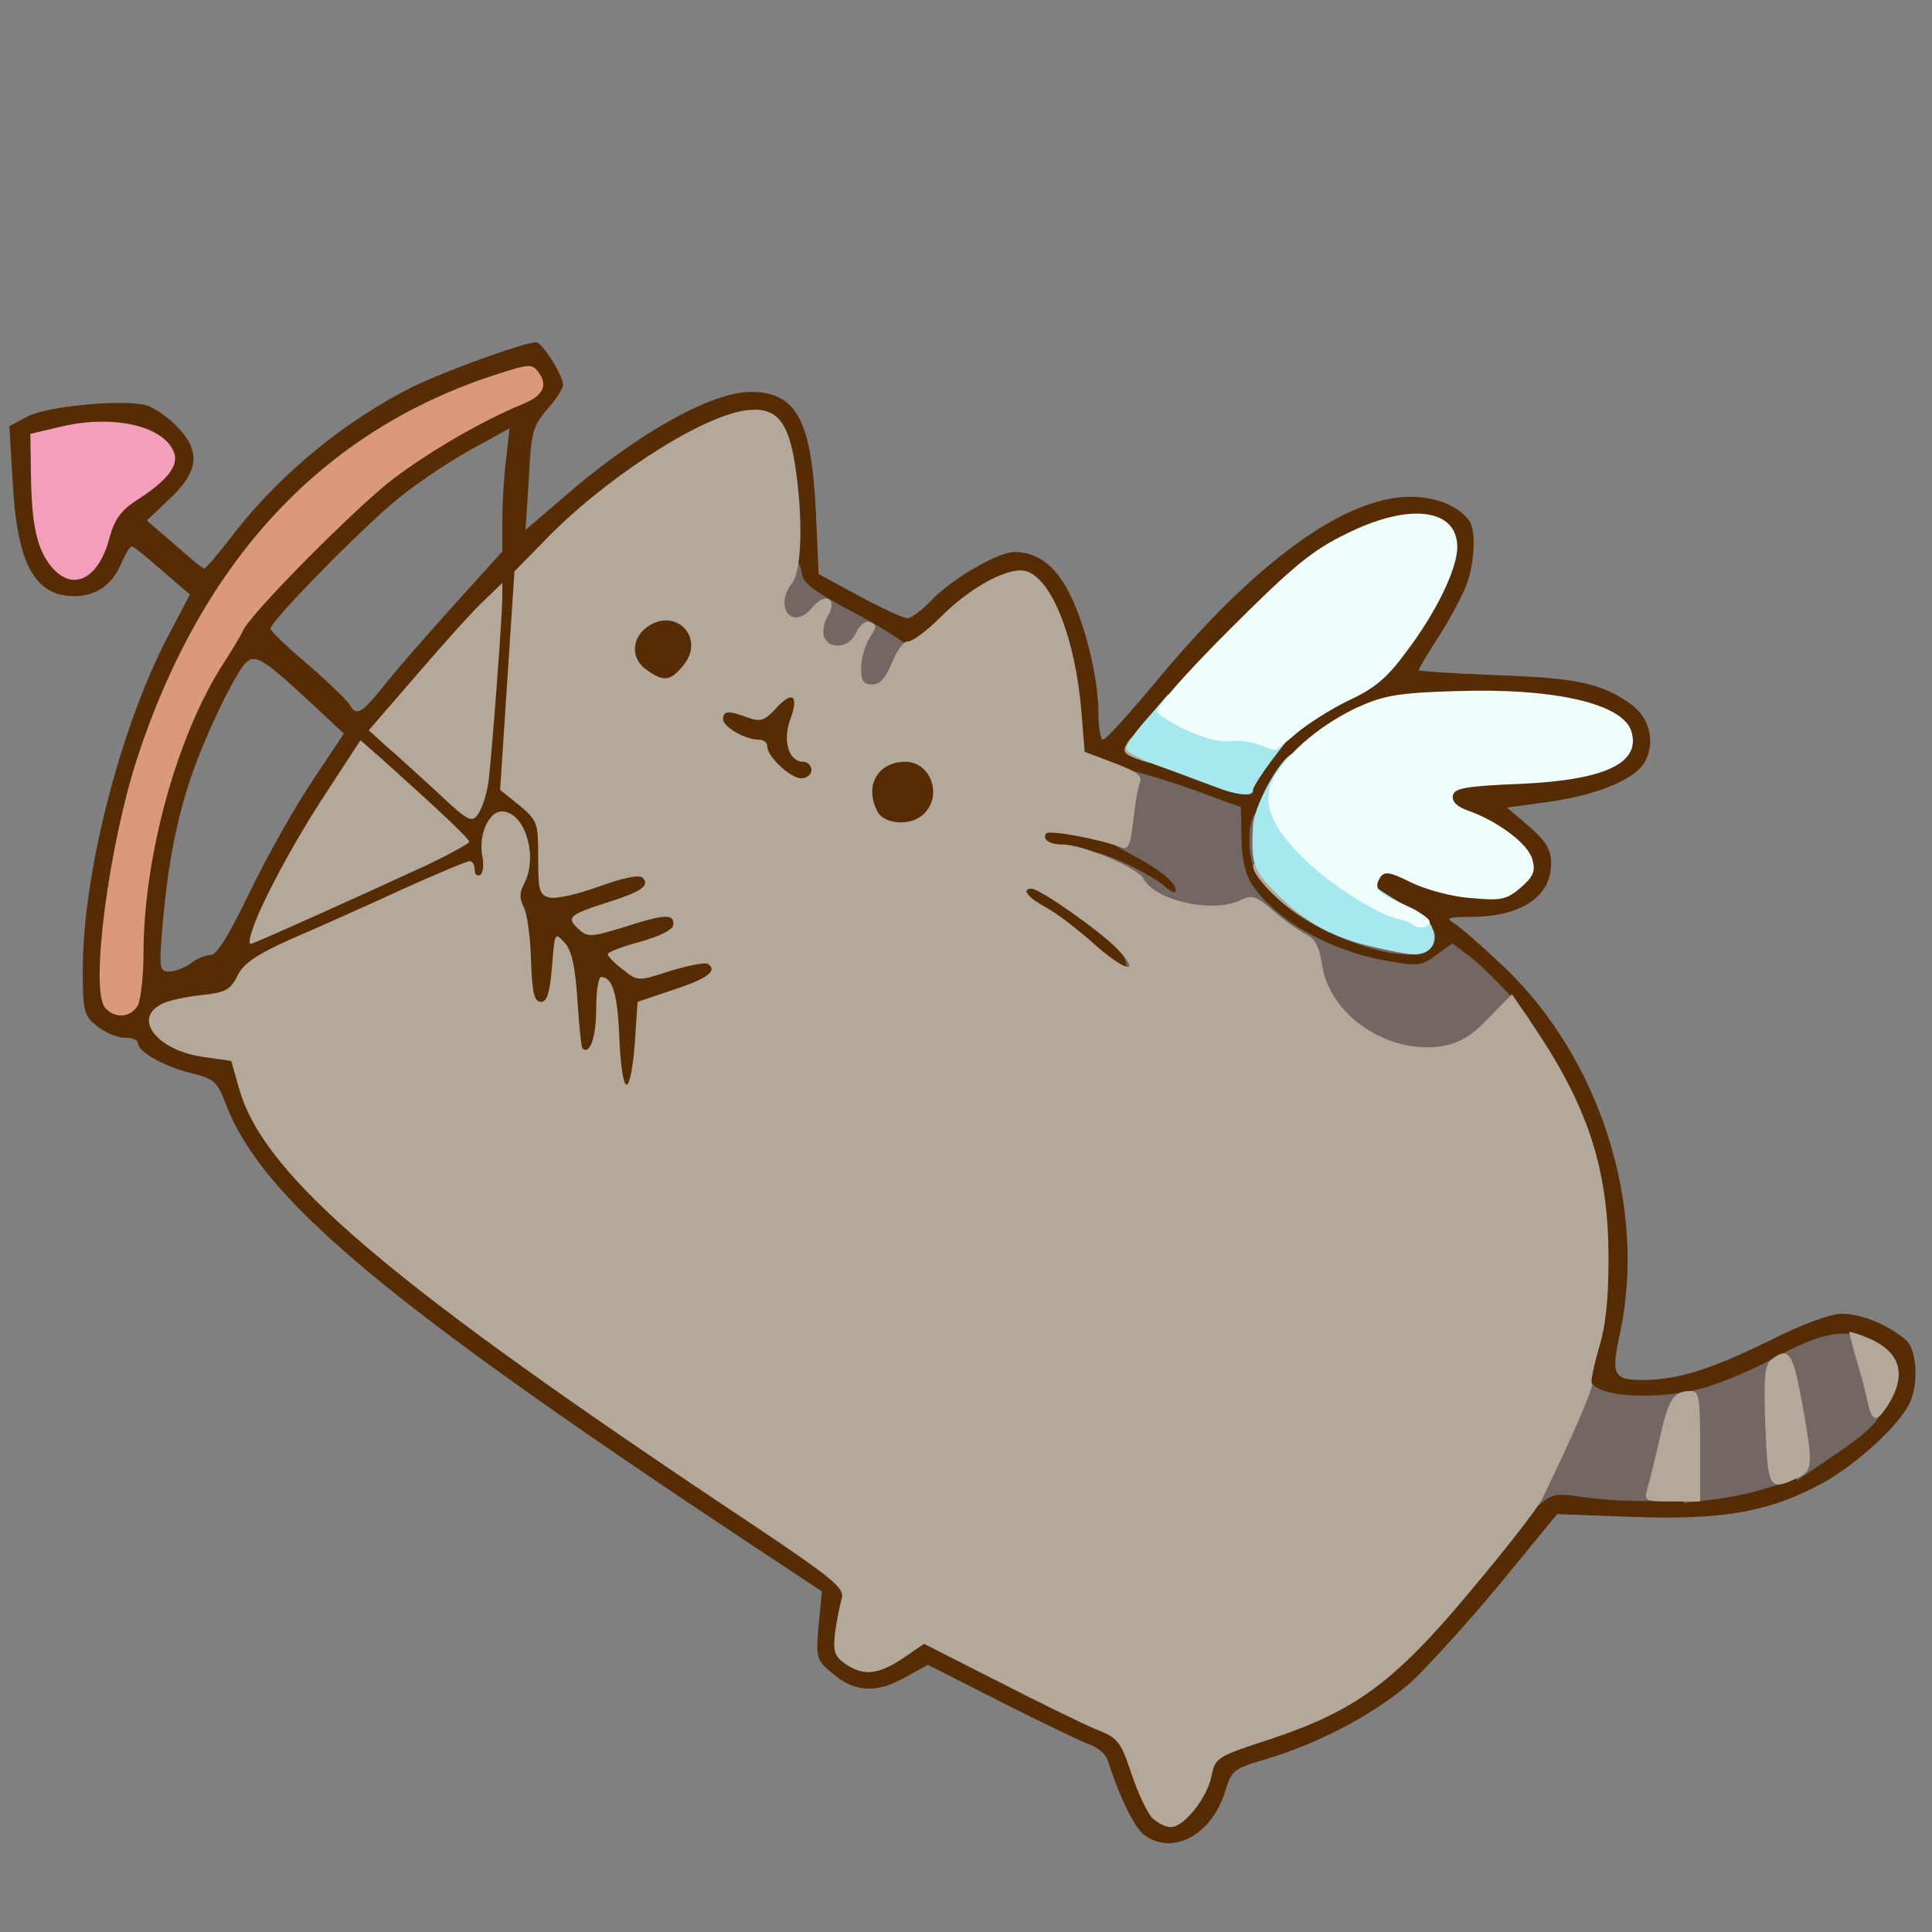 <?xml version="1.0" encoding="utf-8"?>
<!DOCTYPE svg PUBLIC "-//W3C//DTD SVG 1.0//EN" "http://www.w3.org/TR/2001/REC-SVG-20010904/DTD/svg10.dtd">
<svg version="1.0" xmlns="http://www.w3.org/2000/svg" width="32px" height="32px" viewBox="0 0 350 350" preserveAspectRatio="xMidYMid meet">
 <rect x="0" y="0" width="350" height="350" fill="#808080" stroke="none"/>
 <g fill="#552c04">
  <path d="M207.4 332.5 c-1.8 -1.2 -4.5 -6.7 -6.8 -13.8 -0.3 -0.9 -1.8 -2.2 -3.3 -2.7 -1.6 -0.6 -8.7 -4 -16 -7.7 l-13.2 -6.7 -4 2.2 c-5.2 3 -9.2 2.8 -13.1 -0.5 -3.2 -2.6 -3.2 -2.9 -2.7 -8.9 l0.6 -6.1 -12.7 -8.4 c-66.5 -44.1 -88.7 -62.7 -95.3 -79.9 -1.5 -4 -2.1 -4.6 -6.3 -5.6 -5.1 -1.3 -9.6 -3.9 -9.6 -5.4 0 -0.6 -1.1 -1 -2.4 -1 -1.3 0 -3.5 -0.9 -5 -2.1 -2.4 -1.9 -2.6 -2.6 -2.6 -10.3 0 -17.2 6.7 -43.4 15.2 -59.9 l4.2 -8 -5 -4.3 c-2.7 -2.4 -5.2 -4.4 -5.5 -4.4 -0.4 0 -1.2 1.4 -1.9 3 -1.6 3.9 -4.6 6 -8.5 6 -7.2 0 -10.4 -5.8 -11.2 -20.6 l-0.6 -10.2 3.4 -1.8 c3.6 -1.8 16.9 -3.1 21.3 -2 1.3 0.3 3.8 2 5.5 3.7 4.5 4.5 4.2 8.2 -1.1 13.2 l-4.2 4 5 4.3 c2.7 2.4 5.1 4.4 5.4 4.4 0.3 0 2.9 -3.1 5.9 -7 8.2 -10.4 19.7 -19.8 31.8 -25.9 5.7 -2.8 20.3 -8.1 22.4 -8.1 1.1 0 4.9 6 4.9 7.7 0 0.7 -1.3 2.7 -2.9 4.5 -2.6 3 -2.9 4.2 -3.3 12.6 l-0.6 9.2 6.3 -5.4 c13.3 -11.7 27.2 -19.6 34.5 -19.6 8.3 0 11 5.1 11.8 21.7 l0.5 11.3 7.4 4 c4.1 2.2 8 4 8.7 4 0.7 0 2.5 -1.4 4.2 -3.1 3.6 -3.9 12.2 -8.9 15.1 -8.9 4.2 0 7.4 2.4 9.9 7.2 3 5.8 5.4 15.7 5.4 22.1 0 2.6 0.4 4.7 0.8 4.7 0.5 0 4.6 -4.5 9.1 -9.9 18.2 -22.1 34.6 -34.1 46.6 -34.1 4.8 0 8.8 1.7 10.7 4.4 1.3 1.9 0.9 8.2 -0.8 12.2 -0.9 2.1 -3.1 6.2 -5 9.1 -1.9 2.9 -3.4 5.5 -3.4 5.7 0 0.2 6.2 0.6 13.8 0.9 14.6 0.5 19 1.4 24.3 5 3.7 2.5 4.9 6.9 2.9 10.7 -1.7 3.1 -8.3 5.9 -17 7.2 l-8 1.1 4 3.4 c3.1 2.7 4 4.2 4 6.7 0 6 -5.3 9.6 -14.3 9.7 -4.5 0 -4.9 0.2 -3.2 1.2 1.1 0.7 5 4.1 8.7 7.6 17.6 16.6 26.2 43.5 21.3 66.5 -1.7 7.9 -1.3 8.6 4.5 8.6 6 -0.1 11.9 -1.9 22.3 -7 6.1 -3.1 11.3 -5 13.4 -5 3.5 0 8.4 2 11.6 4.8 2 1.7 2.3 8.1 0.6 11.5 -2.1 4.1 -9.4 10.8 -15.4 14.2 -9.6 5.3 -18.1 6.9 -34.5 6.3 l-13.9 -0.5 -10.1 12.3 c-5.6 6.8 -12.8 14.7 -15.9 17.7 -6.3 5.8 -17 11.5 -26.8 14.4 -5.8 1.7 -6.2 2 -7.3 5.7 -2.4 7.9 -9.4 11.8 -14.6 8.1z m7 -8.7 c0.9 -1.2 1.9 -3.6 2.2 -5.4 0.5 -3 1.1 -3.3 10.7 -6.4 17.7 -5.8 24.6 -11.8 48.2 -41.5 l3 -3.8 10.2 1.3 c11.4 1.5 20.2 1 28.5 -1.4 11.2 -3.3 24.6 -14.5 22.1 -18.4 -0.5 -1 -2.2 -2.1 -3.8 -2.7 -2.3 -0.8 -3.8 -0.4 -10.5 3.3 -9.7 5.2 -17.2 7.2 -27.1 7.2 -10.9 0 -12.9 -0.9 -12.9 -5.9 0 -2.2 0.4 -5.1 1 -6.6 3.6 -9.3 3.2 -22.2 -1.1 -35.2 -2.6 -8.1 -10.8 -21.6 -16.5 -27.4 -4.3 -4.3 -4.8 -4.6 -7.5 -3.6 -4.1 1.6 -17.5 -0.6 -24.2 -3.8 -10.1 -5 -13.6 -9.2 -15.1 -18.2 l-1.1 -6.7 -13.5 -4.6 -13.5 -4.6 -0.6 -7.5 c-0.8 -9.4 -3.4 -18.8 -6.3 -22.4 -2.2 -2.7 -2.3 -2.7 -5.3 -1.1 -1.8 0.9 -5.4 3.8 -8.1 6.6 -3.5 3.5 -5.7 5 -7.6 5 -1.4 0 -7.2 -2.5 -12.9 -5.4 l-10.2 -5.5 -0.6 -10.8 c-0.9 -16.2 -2.1 -20.3 -6.1 -20.3 -5.3 0 -24.6 13 -34.4 23.2 l-5.1 5.3 -1.2 16.9 -1.2 16.9 3.2 2.7 c3 2.4 3.3 3.3 3.7 9.3 0.2 3.7 0.6 6.7 0.8 6.7 0.2 0 2.8 -0.9 5.8 -2.1 3.1 -1.1 7 -1.9 8.8 -1.7 3 0.3 3.3 0.6 3.6 4.1 0.3 3.2 0.7 3.7 2.8 3.7 2.1 0 2.4 0.4 2.4 3.9 0 3.7 0.2 4 3.3 4.3 3.1 0.3 3.2 0.5 3.2 4.6 l0 4.3 -6.5 2.2 -6.5 2.2 -0.5 7.5 -0.5 7.5 -4 0 c-3.8 0 -4 -0.2 -4.3 -3.2 -0.3 -3 -0.6 -3.3 -3.8 -3.3 -3.3 0 -3.4 -0.1 -3.4 -3.9 0 -4 0 -4 -4.2 -4.3 l-4.3 -0.3 -0.3 -8 c-0.2 -4.4 -0.7 -8.4 -1.2 -8.9 -0.6 -0.6 -1 -2.1 -1 -3.5 0 -2.5 -0.2 -2.6 -5.3 -2.4 -4.1 0.1 -8.3 1.6 -20.2 7.1 -8.3 3.8 -15.8 7.2 -16.8 7.5 -1 0.4 -2.4 2 -3 3.6 -0.9 2.5 -1.6 2.9 -6.5 3.4 -9.4 1 -8.9 3.7 1 5.2 4.7 0.7 4.7 0.8 6.3 6 4.6 15.9 27.4 35.2 93.4 79.1 l16.3 10.9 -0.5 5 c-0.2 2.7 -0.6 5.6 -0.8 6.3 -0.2 0.8 0.4 1.9 1.3 2.5 1.4 0.9 2.3 0.7 4.7 -1.1 5 -3.6 8.6 -2.9 23.3 4.6 7.3 3.8 15.2 7.6 17.5 8.5 3.6 1.4 4.3 2.2 5.8 6.9 3.1 9.5 4.2 10.5 6.9 6.6z m-191.5 -153.1 c-0.1 -6.9 -0.2 -7 -1 -2.7 -1.1 6.5 -1.1 11.2 0.1 10.5 0.6 -0.3 0.9 -3.9 0.9 -7.8z m11.7 3.8 c1 -0.8 2.6 -1.5 3.6 -1.5 1.1 0 3.4 -3.8 7.2 -11.7 3.1 -6.4 8.2 -15.4 11.3 -20 l5.6 -8.4 -5.9 -5.5 c-8.7 -8.1 -10.2 -9 -11.9 -7.3 -2.1 2.1 -8 14.6 -10.3 21.9 -2.4 7.5 -3.9 15.3 -4.8 26.3 -0.6 7.2 -0.5 7.7 1.3 7.7 1 0 2.8 -0.7 3.9 -1.5z m219.9 -6.1 c-7.4 -2.7 -9.4 -5.5 -8.1 -11 0.5 -2 1.2 -2.4 4.7 -2.4 2.2 0 5.7 0.9 7.7 1.9 6.2 3.1 10.4 3.6 13.2 1.3 l2.4 -1.9 -4.3 -2.8 c-2.4 -1.5 -5.7 -3.2 -7.3 -3.7 -2.7 -1 -2.9 -1.3 -2.6 -5.7 l0.3 -4.6 12 -0.5 c8.5 -0.4 12.9 -1.1 15.2 -2.3 4.5 -2.4 4.7 -3.2 0.9 -5 -9.8 -4.6 -30.1 -4.9 -39.7 -0.5 -9.7 4.4 -18.9 14.7 -18.9 21 0 5.5 9.3 12.9 20.5 16.3 2.2 0.6 4.2 1 4.5 0.7 0.3 -0.3 0.1 -0.6 -0.5 -0.8z m-177.2 -16.3 c0.8 -0.8 -9.7 -11.1 -11.1 -11.1 -0.8 0 -9.9 14.4 -12.6 19.6 l-1.5 3.1 12.2 -5.4 c6.7 -3 12.6 -5.8 13 -6.2z m14.8 1.2 c-0.9 -1.5 -1 -1.2 -1 1.7 0 2.9 0.1 3.2 1 1.8 0.7 -1.2 0.7 -2.4 0 -3.5z m-5.7 -26.4 l0.7 -11.4 -4.1 4.5 c-2.3 2.5 -5.4 6.1 -7.1 8.1 l-2.9 3.7 5.8 5.6 c5.5 5.3 5.7 5.4 6.3 3.2 0.4 -1.3 1 -7.5 1.3 -13.7z m143.4 4.9 c1.9 -2.1 6.6 -5.4 10.5 -7.3 7.7 -3.9 13.3 -10 18.2 -20 l2.4 -5 -2 -1.7 c-2.9 -2.4 -3.6 -2.3 -12 1.9 -6.2 3 -9.7 5.9 -21 17.2 -7.5 7.5 -14.1 14.6 -14.7 15.7 -1.1 2.1 -0.7 2.3 5.6 4.7 l6.7 2.6 1.5 -2.2 c0.8 -1.2 3 -3.9 4.8 -5.9z m-160.7 -7 c1.8 -2.4 7.5 -8.9 12.6 -14.6 l9.3 -10.3 0 -5.7 c0 -3.1 0.3 -8.1 0.7 -11.1 l0.6 -5.5 -6.9 3.8 c-3.8 2.1 -9.7 6 -13 8.7 -6.3 5 -23.4 22.4 -23.4 23.8 0 0.4 3 3.3 6.8 6.5 3.7 3.2 7.1 6.5 7.5 7.2 1.2 2.2 2.1 1.7 5.8 -2.8z m-5.8 -37.3 c2.8 -2.6 3.8 -3.8 2.1 -2.6 -5.5 3.6 -12.8 10.7 -17.8 17.2 -4.8 6.4 -4.8 6.3 2.8 -1.8 4.2 -4.5 10 -10.3 12.9 -12.8z m-46.4 7 c0.9 -3.6 1.9 -5 5 -7 2.2 -1.3 4.3 -2.9 4.7 -3.6 0.7 -1.2 -1.5 -2.9 -5.3 -4 -2.3 -0.7 -11.2 0.8 -12.6 2.1 -1.3 1.1 0.9 13.7 2.8 16.7 2.1 3.2 3.9 1.8 5.4 -4.2z"/>
  <path d="M195.2 174.1 c-2.9 -2.7 -6.8 -5.7 -8.7 -6.7 -3 -1.6 -3.5 -2.3 -3.5 -5.6 0 -3.7 0.1 -3.8 3.8 -3.8 4.1 0 9.9 3.2 16.5 8.9 3.2 2.9 3.7 3.9 3.7 7.7 0 4.3 -0.1 4.4 -3.2 4.4 -2.5 -0.1 -4.6 -1.3 -8.6 -4.9z"/>
  <path d="M208.1 163.6 c-1.6 -2 -12.4 -6.6 -17.3 -7.4 -4.2 -0.7 -4.3 -0.8 -4.3 -4.7 0 -3.4 0.3 -4 2.3 -4.3 4.5 -0.7 16.7 2.8 21.7 6.1 4.6 2.9 5 3.6 5.3 7.5 0.3 4.2 0.3 4.2 -3.1 4.2 -1.9 0 -4 -0.6 -4.6 -1.4z"/>
  <path d="M156 150.1 c-0.5 -1.1 -1 -4.2 -1 -7 0 -6.7 1.6 -8.1 9 -8.1 7 0 8 1.1 8 8.9 0 6.7 -1.6 8.1 -9 8.1 -4.8 0 -6.1 -0.4 -7 -1.9z"/>
  <path d="M138.2 141.7 c-1.2 -1.3 -2.2 -2.9 -2.2 -3.5 0 -0.7 -0.7 -1.2 -1.5 -1.2 -0.8 0 -2.6 -0.5 -4 -1.2 -2.1 -0.9 -2.5 -1.8 -2.5 -5.5 l0 -4.3 4.9 0 c3.4 0 5.1 -0.4 5.5 -1.5 0.3 -1 1.9 -1.5 4.6 -1.5 l4.1 0 -0.2 5.7 c-0.2 4.8 0 5.9 1.4 6.1 1.3 0.3 1.7 1.4 1.7 4.8 l0 4.4 -4.8 0 c-3.8 0 -5.3 -0.5 -7 -2.3z"/>
  <path d="M114.2 124.4 c-1.8 -1.2 -2.2 -2.5 -2.2 -6.9 0 -4.4 0.4 -5.7 2.2 -6.9 2.3 -1.6 9.4 -2.1 11.4 -0.8 3.7 2.4 4.4 9.6 1.3 13.6 -1.6 2.1 -2.9 2.6 -6.3 2.6 -2.3 0 -5.2 -0.7 -6.4 -1.6z"/>
 </g>
 <g fill="#726762">
  <path d="M277.2 269.8 c0.6 -5 7.5 -20.8 9.1 -20.8 0.5 0 1.5 0.8 2.2 1.7 1.8 2.4 11.6 2.9 19.5 0.9 3.5 -0.9 9.7 -3.5 13.8 -5.8 5.4 -2.9 8.8 -4.1 11.9 -4.2 5 -0.1 5.8 0.7 7.3 7.9 1.3 6.2 0.1 8.2 -9.1 14.4 l-6.4 4.3 -1.1 -5.8 -1.2 -5.9 -0.1 6.1 -0.1 6.1 -4 1.2 c-2.3 0.7 -6.3 1.5 -9 1.8 l-5 0.6 -0.1 -6.4 -0.1 -6.4 -1.5 6.3 -1.4 6.2 -5.7 -0.1 c-3.1 0 -7.7 -0.4 -10.2 -0.8 -3.8 -0.6 -4.9 -0.4 -6.9 1.3 l-2.4 2.1 0.5 -4.7z"/>
  <path d="M248.5 191.5 c-5.9 -2.1 -11.2 -8.2 -12 -13.8 -0.5 -3.3 -1.3 -4.8 -2.6 -5.2 -1 -0.4 -1.9 -1.1 -1.9 -1.6 0 -0.5 -0.5 -0.9 -1.1 -0.9 -0.6 0 -1.7 -0.7 -2.5 -1.5 -1.1 -1.1 -3.8 -1.5 -9.7 -1.5 -9.2 0 -14.7 -2.3 -14.7 -6 0 -1.6 -0.7 -2 -3 -2 -2.5 0 -3 -0.4 -3 -2.5 0 -2.2 0.2 -2.4 2.5 -1.5 4.1 1.5 8.9 4.1 10.8 5.8 0.9 0.8 1.7 1.1 1.7 0.5 0 -1.5 -2.9 -3.8 -8.4 -6.7 -2.7 -1.4 -4.4 -2.6 -3.9 -2.6 0.6 0 1.3 -2.7 1.6 -6.1 0.3 -3.3 0.7 -6.2 0.9 -6.5 0.5 -0.4 9.6 2.3 17.4 5.3 l4.2 1.5 0.1 5.5 c0 3.4 0.7 6.6 1.7 8.2 4.2 6.6 13.9 12.2 24.3 14.1 6 1.1 6.6 1 9.3 -1 l2.9 -2.1 2.8 2.1 c1.6 1.1 5 4.4 7.6 7.3 4 4.4 4.5 5.3 2.9 5.5 -1.1 0.2 -3.1 1.5 -4.5 2.8 -4.7 4.4 -15.3 5.7 -23.4 2.9z"/>
  <desc>cursor-land.com</desc><path d="M201 175.9 c0 -1.8 0.2 -1.9 1.5 -0.9 1.2 1 1.5 1 1.5 -0.2 0 -0.8 -0.5 -1.9 -1.2 -2.6 -0.9 -0.9 -0.5 -1.2 2 -1.2 3 0 3.2 0.2 3.2 3.5 0 3.3 -0.2 3.5 -3.5 3.5 -2.9 0 -3.5 -0.4 -3.5 -2.1z"/>
  <path d="M247.4 171.5 c-9.6 -3 -17.1 -8.2 -20 -13.8 -2 -3.8 -1 -12.4 1.2 -10.2 0.8 0.7 1.4 3.1 1.4 5.2 0 6.5 0.9 8.2 4.6 8.9 1.9 0.3 3.4 1.1 3.4 1.8 0 1.7 3.2 4.2 6.6 5.1 3.7 0.9 12.8 1 14.3 0.1 0.7 -0.4 1.1 0.1 1.1 1.2 0 3.4 -5.1 4.1 -12.6 1.7z"/>
  <path d="M214.5 140.4 c-6.9 -2.6 -8 -3.3 -5 -2.9 2.2 0.2 5.7 0.5 7.8 0.5 2.5 0 3.7 0.5 3.7 1.4 0 0.8 1.4 1.9 3 2.5 1.7 0.5 3 1.2 3 1.5 0 1.3 -4 0.3 -12.5 -3z"/>
  <path d="M153 123.6 c0 -3.2 -0.3 -3.5 -3.2 -3.8 -2.5 -0.2 -3.4 -0.8 -3.6 -2.5 -0.2 -1.6 -1.1 -2.3 -3.5 -2.5 -3 -0.3 -3.2 -0.6 -3.5 -4.7 -0.2 -2.5 0.2 -5.5 0.9 -6.8 1.7 -3.2 4.7 -3 5.1 0.3 0.2 2.1 2 3.4 10.3 7.8 5.5 3 10.1 6 10.3 6.8 0.1 0.8 -0.4 3.1 -1.3 5.1 -1.5 3.6 -1.7 3.7 -6.5 3.7 l-5 0 0 -3.4z"/>
 </g>
 <g fill="#da9978">
  <path d="M19 182.5 c-2.7 -3.3 0.7 -29.3 5.9 -45.3 11.7 -35.6 33.4 -59 64.5 -69.2 6.5 -2.1 7 -2.2 8.2 -0.5 1.7 2.3 0.8 4.2 -2.9 5.7 -7.3 3 -16.6 8.4 -23.4 13.5 -6.6 5 -26.1 24.6 -27.3 27.6 -0.3 0.7 -1.8 3.2 -3.4 5.7 -8.5 13 -14.6 35.2 -14.6 52.7 0 4.1 -0.5 8.3 -1 9.4 -1.3 2.3 -4.3 2.5 -6 0.4z"/>
 </g>
 <g fill="#b4a89a">
  <path d="M208.6 329.2 c-0.9 -1.1 -2.6 -4.7 -3.7 -8.1 -1.9 -5.7 -2.5 -6.3 -6.3 -7.8 -2.2 -0.9 -10.2 -4.8 -17.6 -8.6 l-13.6 -6.9 -3.8 2.6 c-4.5 3 -7.2 3.3 -10.5 1 -2 -1.4 -2.2 -2.3 -1.8 -5.8 0.3 -2.2 0.9 -5 1.2 -6.1 0.5 -1.8 -1.7 -3.6 -15.7 -13 -65.9 -43.8 -88.7 -63.1 -93.4 -79 l-1.5 -5.3 -4.9 -0.7 c-8.3 -1.1 -13 -6.8 -7.9 -9.5 1.1 -0.7 4.4 -1.4 7.2 -1.7 4.5 -0.5 5.4 -0.9 6.7 -3.5 1.1 -2.3 3.5 -3.9 10 -6.8 4.7 -2 13.6 -6 19.9 -8.9 6.2 -2.8 11.7 -5.1 12.2 -5.1 0.5 0 0.9 0.7 0.9 1.6 0 0.8 0.4 1.2 1 0.9 0.5 -0.3 0.7 -1.8 0.4 -3.3 -0.8 -3.8 1.1 -8.2 3.5 -8.2 4.2 0 6.7 8.2 4 13.2 -0.8 1.5 -0.8 2.6 0 4.2 0.6 1.1 1.2 5.5 1.3 9.6 0.2 5.9 0.6 7.5 1.8 7.5 1.1 0 1.6 -1.6 2 -6.4 0.5 -6.2 0.5 -6.3 2.3 -4.3 1.3 1.4 1.9 4.3 2.3 10.3 0.3 4.6 0.7 8.6 0.9 8.8 1.3 1.3 2.5 -1.9 2.5 -7 0 -3.2 0.4 -5.9 0.9 -5.9 2.1 0 3 3.2 3.3 11 0.2 4.8 0.7 8.5 1.3 8.5 0.6 0 1.2 -3.4 1.5 -7.5 l0.5 -7.5 6.5 -2.2 c6.2 -2 8.1 -3.5 6.2 -4.7 -0.4 -0.3 -3.5 0.3 -6.8 1.3 -5.8 1.9 -5.9 1.9 -8.6 -0.3 -1.5 -1.1 -2.7 -2.4 -2.7 -2.7 -0.1 -0.4 2.6 -1.4 5.9 -2.3 3.8 -1.1 6 -2.2 6 -3.2 0 -1.9 -1.6 -1.8 -9.1 0.6 -5.9 1.8 -6.5 1.8 -8.1 0.3 -2.3 -2.1 -1.7 -2.6 5.2 -4.8 6.3 -2 7.8 -3.1 6.4 -4.5 -0.6 -0.6 -3.4 0 -7.9 1.6 -3.8 1.4 -7.8 2.3 -9 2 -1.8 -0.5 -2 -1.3 -2 -7.2 0 -6.3 -0.1 -6.7 -3.4 -9.5 l-3.5 -2.8 1.3 -19.8 1.3 -19.8 5.2 -5.3 c10.7 -11.2 27.9 -22.4 36.3 -23.8 5.7 -0.9 8 1.5 9.3 9.6 1.5 9.6 1.3 19.3 -0.5 21.6 -3.4 4.5 0.1 8.8 3.7 4.4 2.4 -2.9 4.7 -1.4 2.7 1.7 -0.7 1.1 -0.9 2.8 -0.6 3.7 1 2.4 4.6 2 5.8 -0.8 0.7 -1.5 1.7 -2.2 2.6 -1.9 1.2 0.5 1.1 0.9 -0.2 2.9 -0.8 1.3 -1.5 3.7 -1.5 5.4 0 2.3 0.4 3 2 3 1.4 0 2.5 -1.2 3.6 -4 0.9 -2.2 2.2 -3.9 2.8 -3.8 0.7 0.2 3.5 -1.9 6.2 -4.6 5.4 -5.4 12.4 -9.1 15.4 -8.1 4.6 1.5 8.8 12.2 9.9 25.3 l0.6 7.4 5.3 2 c4.2 1.6 5.2 2.3 4.7 3.6 -0.4 1 -0.9 4.1 -1.2 7 -0.5 4.3 -0.9 5.2 -2.2 4.7 -3.9 -1.5 -13.1 -3.2 -13.6 -2.5 -0.7 1.1 0.6 2 3.1 2 3.6 0 13.4 4.2 14.5 6.1 2.2 4.2 13 6.5 18 3.8 1.7 -0.8 2.6 -0.5 5.6 2.1 1.9 1.7 4.6 3.6 5.8 4.2 1.7 0.8 2.5 2.2 3 5.6 1.4 9.2 12 16.3 21.9 14.7 3 -0.6 5.2 -1.8 8.3 -5.1 l4.2 -4.3 4.6 6.8 c9.4 14.2 12.9 25.3 12.9 41.1 0 7.2 -0.5 12.4 -1.8 16.4 -0.9 3.2 -1.5 6 -1.2 6.3 0.4 0.4 -3.6 9.7 -9 20.8 -0.8 1.7 -6.6 9.1 -12.9 16.6 -13.8 16.6 -20.9 21.8 -36.2 26.9 -9.8 3.2 -10.1 3.4 -10.8 6.6 -0.7 4 -5 9.4 -7.4 9.4 -1 0 -2.5 -0.8 -3.5 -1.8z m-6.3 -157.4 c-3 -3.1 -13.9 -10.8 -15.4 -10.8 -2 0 -0.7 1.6 2.6 3.4 1.9 1 5.8 4 8.7 6.6 5.7 5.1 8.8 5.7 4.1 0.8z m-34.9 -24.4 c3.4 -3.3 1.2 -9.4 -3.4 -9.4 -5 0 -7.5 4.4 -5 9.1 1.3 2.3 6.2 2.6 8.4 0.3z m-20.4 -7.9 c0 -0.8 -0.7 -1.5 -1.5 -1.5 -2.6 0 -3.7 -3.7 -2.4 -7.5 1.7 -4.5 0.5 -5.5 -2.5 -2.2 -2.1 2.3 -2.9 2.5 -5.1 1.7 -3.5 -1.3 -4.5 -1.3 -4.5 0.3 0 1.4 4 3.7 6.5 3.7 0.8 0 1.5 0.5 1.5 1.2 0 1.9 4.2 5.8 6.2 5.8 1 0 1.8 -0.7 1.8 -1.5z m-23.1 -19.1 c3.8 -4.8 -1.3 -10.3 -6.4 -7 -3.2 2.1 -3.3 6 -0.3 8 3.1 2.2 4.3 2 6.7 -1z"/>
  <path d="M298.4 269.8 c0.4 -1.3 1.4 -5.4 2.3 -9.3 1.6 -7.2 2.5 -8.5 5.6 -8.5 1.5 0 1.7 1.1 1.7 10 l0 10 -5.1 0 c-4.8 0 -5.1 -0.1 -4.5 -2.2z"/>
  <path d="M319.8 258.3 c-0.3 -8.9 -0.1 -11 1.1 -12 3.1 -2.4 3.9 -1.3 5.5 7.5 2.1 11.6 2.1 12.7 -0.9 14 -5 2.3 -5.2 2 -5.7 -9.5z"/>
  <path d="M338.4 254.3 c-0.3 -1.6 -1.2 -5 -2 -7.7 -0.8 -2.7 -1.4 -5.1 -1.4 -5.3 0 -0.1 1.2 0.2 2.7 0.8 6.3 2.4 7.9 6.4 4.6 12 -2.2 3.6 -3.1 3.7 -3.9 0.2z"/>
  <path d="M45.6 168.8 c1.4 -4.7 7.8 -16.6 13.7 -25.5 l6 -9.2 4.1 3.6 c9.7 8.7 15.6 14.2 15.6 14.8 0 0.3 -3.3 2.1 -7.2 4 -13.2 6.1 -31.9 14.5 -32.4 14.5 -0.3 0 -0.2 -1 0.2 -2.2z"/>
  <path d="M235.9 166.1 c-4.4 -2.7 -8.9 -7.4 -8.9 -9.2 0 -0.5 0.9 -0.9 2.1 -0.9 2.6 0 7.9 4.9 7.9 7.3 0 0.9 1.1 2.3 2.5 2.9 2.4 1.1 3.4 2.8 1.7 2.8 -0.4 0 -2.8 -1.3 -5.3 -2.9z"/>
  <path d="M79.3 143.6 c-3.3 -3 -7.5 -6.9 -9.3 -8.4 l-3.2 -2.9 9 -10.4 c4.9 -5.7 10.3 -11.7 12.1 -13.3 l3.1 -3 0 2.5 c0 3.6 -1.9 28.6 -2.5 33.5 -0.3 2.3 -1.2 4.9 -1.9 5.9 -1.1 1.6 -1.8 1.3 -7.3 -3.9z"/>
  <path d="M206.3 137.6 c-2.6 -0.9 -3 -1.4 -2.2 -2.8 1.2 -2.2 2.9 -2.3 2.9 -0.3 0 0.7 0.8 1.8 1.7 2.4 2.7 1.5 1.2 2 -2.4 0.7z"/>
 </g>
 <g fill="#f39fbc">
  <path d="M9.1 102.4 c-2.5 -3.2 -3.4 -7.7 -3.5 -16.9 l-0.1 -6.9 5.5 -1.3 c9.6 -2.3 19 -0.1 20.6 4.9 0.7 2.3 -1.5 5 -6.8 8.4 -2.8 1.8 -4 3.4 -4.9 6.6 -2 7.9 -6.9 10.2 -10.8 5.2z"/>
 </g>
 <g fill="#a7e8ee">
  <path d="M249 171.6 c-7.3 -1.6 -12.6 -4.5 -17.7 -9.7 -4.3 -4.2 -4.7 -5.6 -4.3 -12.4 0.2 -3.2 3.9 -10.3 6.4 -12.5 1.4 -1.1 1.6 -0.8 1.6 2.4 0 2 -0.4 3.6 -0.9 3.6 -1.7 0 0.2 4.5 3.3 7.8 4.3 4.7 13.9 11.9 18.1 13.6 5.5 2.3 5.9 8.7 0.5 8.5 -0.8 0 -4 -0.6 -7 -1.3z"/>
  <path d="M220 142.5 c-1.9 -0.7 -6.3 -2.4 -9.7 -3.6 -3.5 -1.2 -6.3 -2.7 -6.3 -3.3 0 -0.6 1.7 -3.1 3.8 -5.4 l3.8 -4.4 4.8 2.6 c2.8 1.5 6.5 2.6 8.7 2.6 2.1 0 4.9 0.4 6.3 1 l2.6 1 -3.5 4.6 c-1.9 2.5 -3.5 5 -3.5 5.5 0 1.3 -2.9 1 -7 -0.6z"/>
 </g>
 <g fill="#f0feff">
  <path d="M255.8 167.4 c-0.4 -0.3 -1.2 -0.6 -2 -0.8 -3.4 -0.5 -11.7 -5.6 -16.7 -10.2 -7.1 -6.6 -8.9 -11.4 -6 -16.1 2.9 -4.6 8.5 -9.2 14.9 -12.2 4.7 -2.1 7.3 -2.6 17.8 -2.9 17.9 -0.6 30.5 2.3 31.8 7.5 1.5 5.6 -4.9 8.6 -20.1 9.3 -10 0.4 -12 0.8 -12.3 2.1 -0.2 1.1 0.7 2 2.6 2.7 5.5 1.9 11.1 6.1 11.8 8.9 0.6 2.1 0.2 3.1 -2.1 5.1 -2.6 2.2 -3.6 2.4 -8.9 1.9 -3.4 -0.2 -8.2 -1.5 -10.9 -2.8 -4 -2 -4.9 -2.1 -5.7 -0.9 -1.2 2 -0.4 2.9 4.6 5 2.4 1.1 4.4 2.4 4.4 3 0 1.1 -2.3 1.4 -3.2 0.4z"/>
  <path d="M228 134.9 c-1.4 -0.6 -3.8 -0.8 -5.5 -0.6 -2.7 0.4 -10.3 -2.8 -12.9 -5.3 -0.5 -0.5 4.9 -6.7 13 -14.8 11.6 -11.6 15.1 -14.5 21.3 -17.5 11.4 -5.7 20.1 -4.6 20.1 2.4 0 4 -3.9 12 -9.4 19.2 -3.3 4.5 -5.7 6.5 -10.3 8.6 -3.3 1.6 -7.5 4.3 -9.5 6 -2 1.7 -3.7 3.1 -3.9 3 -0.2 0 -1.5 -0.5 -2.9 -1z"/>
 </g>
</svg>